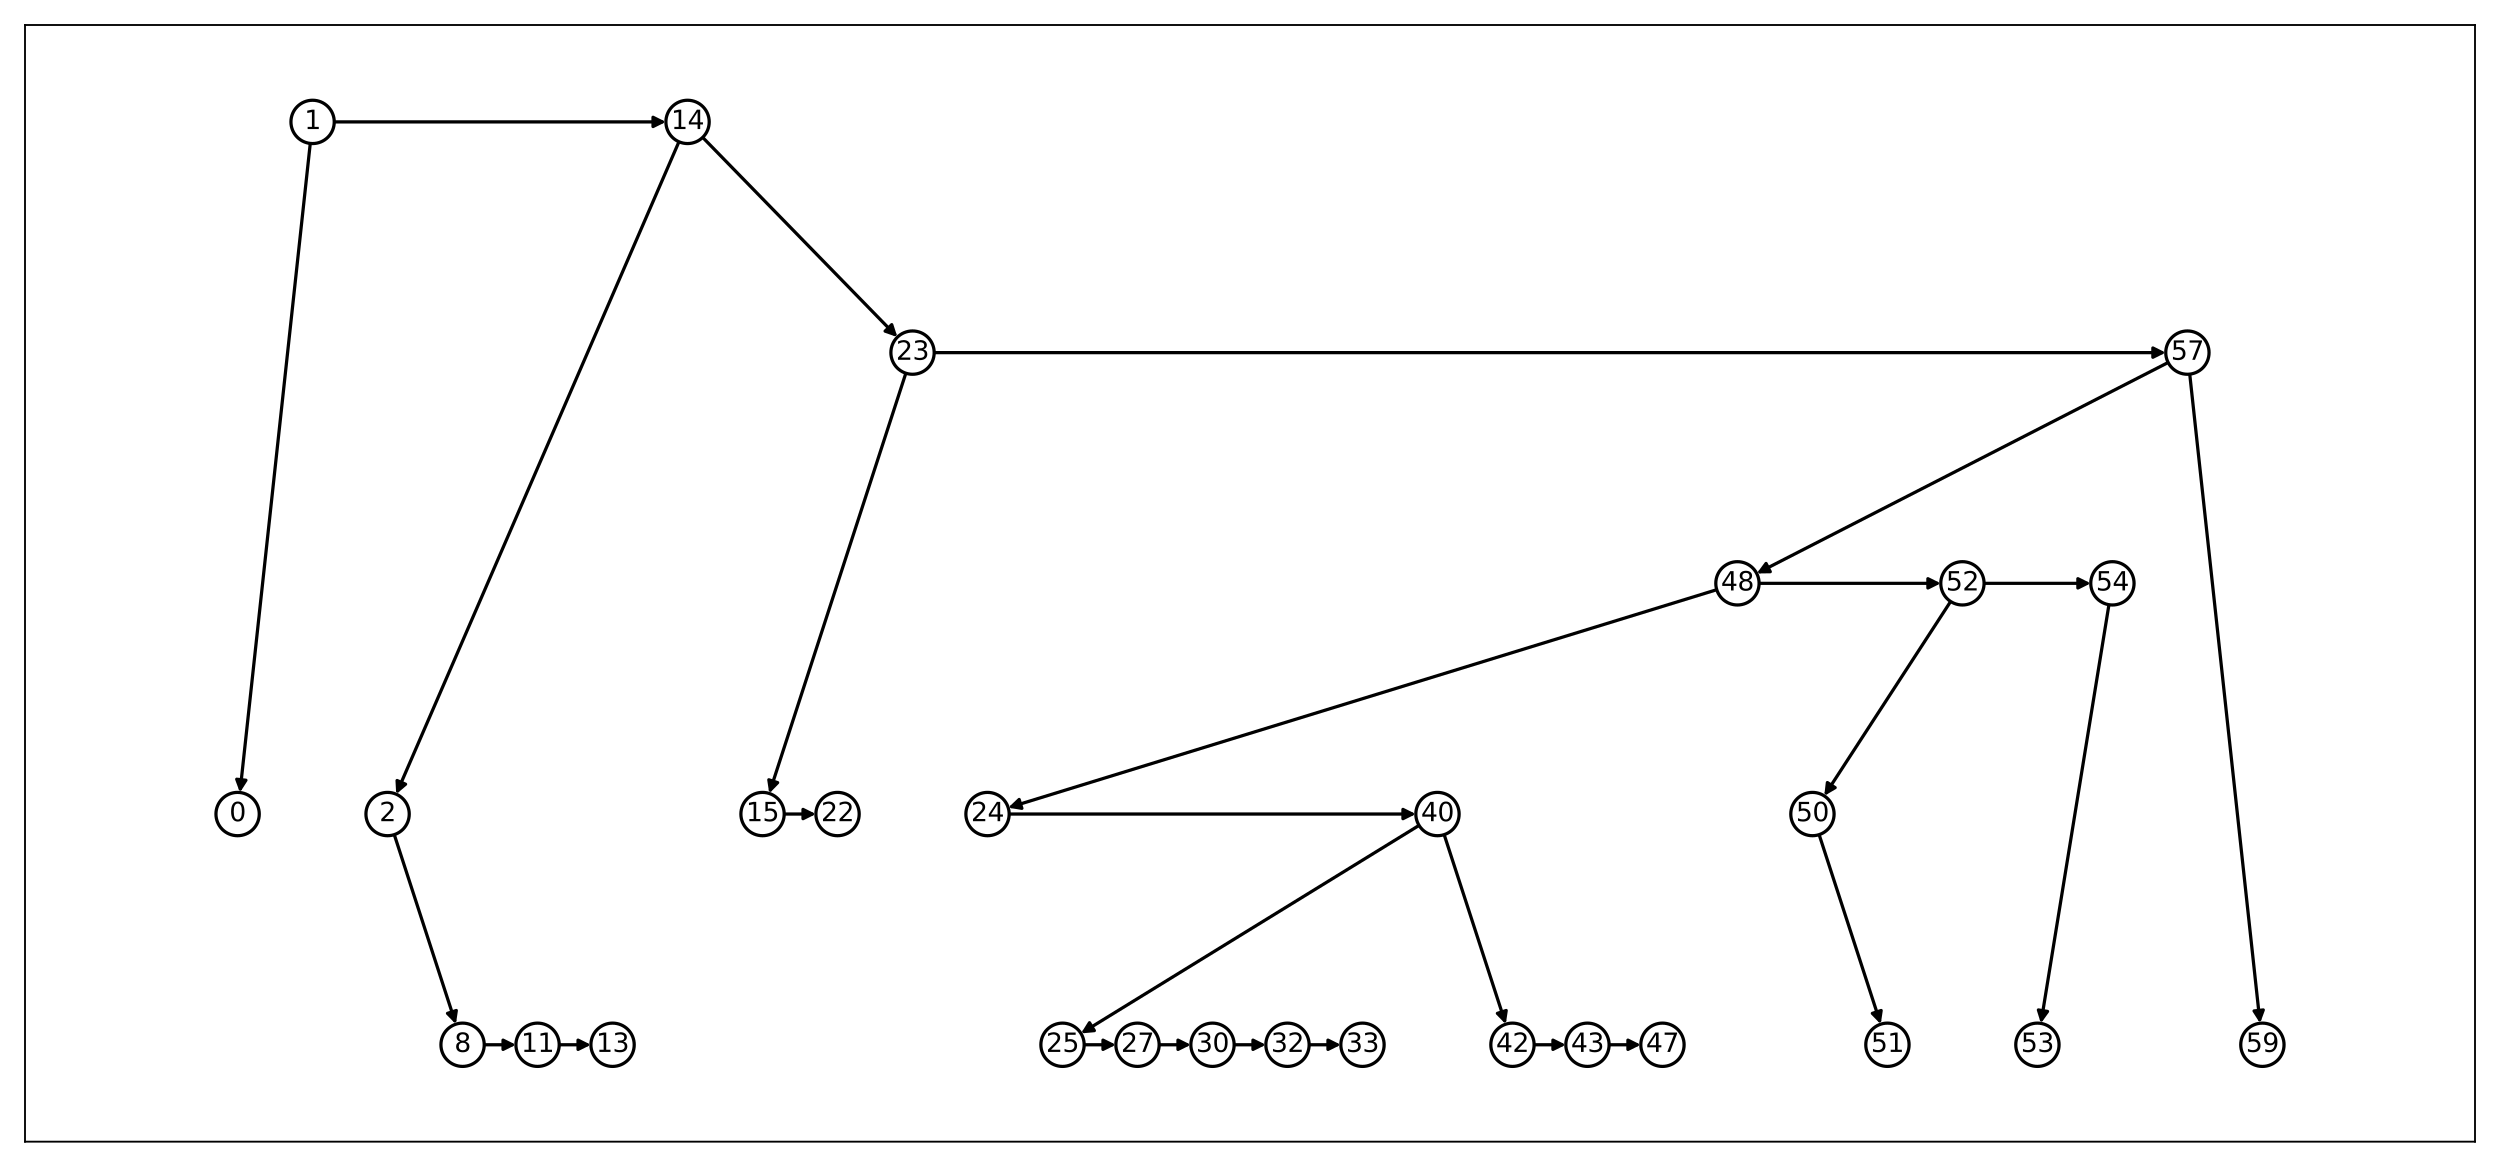 <?xml version="1.0" encoding="utf-8" standalone="no"?>
<!DOCTYPE svg PUBLIC "-//W3C//DTD SVG 1.1//EN"
  "http://www.w3.org/Graphics/SVG/1.1/DTD/svg11.dtd">
<svg height="504pt" version="1.1" viewBox="0 0 1080 504" width="1080pt" xmlns="http://www.w3.org/2000/svg" xmlns:xlink="http://www.w3.org/1999/xlink">
 <defs>
  <style type="text/css">*{stroke-linecap:butt;stroke-linejoin:round;}</style>
 </defs>
 <g id="figure_1">
  <g id="patch_1">
   <path d="M 0 504 
L 1080 504 
L 1080 0 
L 0 0 
z
" style="fill:#ffffff;"/>
  </g>
  <g id="axes_1">
   <g id="patch_2">
    <path d="M 10.8 493.2 
L 1069.2 493.2 
L 1069.2 10.8 
L 10.8 10.8 
z
" style="fill:#ffffff;"/>
   </g>
   <g id="patch_3">
    <path clip-path="url(#pe18bb715c9)" d="M 241.584 451.339 
Q 248.43 451.339 253.71 451.339 
" style="fill:none;stroke:#000000;stroke-linecap:round;stroke-width:1.4;"/>
    <path clip-path="url(#pe18bb715c9)" d="M 249.71 449.339 
L 253.71 451.339 
L 249.71 453.339 
L 249.71 449.339 
z
" style="stroke:#000000;stroke-linecap:round;stroke-width:1.4;"/>
   </g>
   <g id="patch_4">
    <path clip-path="url(#pe18bb715c9)" d="M 209.188 451.339 
Q 216.033 451.339 221.313 451.339 
" style="fill:none;stroke:#000000;stroke-linecap:round;stroke-width:1.4;"/>
    <path clip-path="url(#pe18bb715c9)" d="M 217.313 449.339 
L 221.313 451.339 
L 217.313 453.339 
L 217.313 449.339 
z
" style="stroke:#000000;stroke-linecap:round;stroke-width:1.4;"/>
   </g>
   <g id="patch_5">
    <path clip-path="url(#pe18bb715c9)" d="M 170.33 360.566 
Q 183.637 401.505 196.46 440.955 
" style="fill:none;stroke:#000000;stroke-linecap:round;stroke-width:1.4;"/>
    <path clip-path="url(#pe18bb715c9)" d="M 197.125 436.533 
L 196.46 440.955 
L 193.321 437.769 
L 197.125 436.533 
z
" style="stroke:#000000;stroke-linecap:round;stroke-width:1.4;"/>
   </g>
   <g id="patch_6">
    <path clip-path="url(#pe18bb715c9)" d="M 338.774 351.669 
Q 345.62 351.669 350.9 351.669 
" style="fill:none;stroke:#000000;stroke-linecap:round;stroke-width:1.4;"/>
    <path clip-path="url(#pe18bb715c9)" d="M 346.9 349.669 
L 350.9 351.669 
L 346.9 353.669 
L 346.9 349.669 
z
" style="stroke:#000000;stroke-linecap:round;stroke-width:1.4;"/>
   </g>
   <g id="patch_7">
    <path clip-path="url(#pe18bb715c9)" d="M 565.551 451.339 
Q 572.397 451.339 577.677 451.339 
" style="fill:none;stroke:#000000;stroke-linecap:round;stroke-width:1.4;"/>
    <path clip-path="url(#pe18bb715c9)" d="M 573.677 449.339 
L 577.677 451.339 
L 573.677 453.339 
L 573.677 449.339 
z
" style="stroke:#000000;stroke-linecap:round;stroke-width:1.4;"/>
   </g>
   <g id="patch_8">
    <path clip-path="url(#pe18bb715c9)" d="M 533.154 451.339 
Q 540 451.339 545.28 451.339 
" style="fill:none;stroke:#000000;stroke-linecap:round;stroke-width:1.4;"/>
    <path clip-path="url(#pe18bb715c9)" d="M 541.28 449.339 
L 545.28 451.339 
L 541.28 453.339 
L 541.28 449.339 
z
" style="stroke:#000000;stroke-linecap:round;stroke-width:1.4;"/>
   </g>
   <g id="patch_9">
    <path clip-path="url(#pe18bb715c9)" d="M 500.758 451.339 
Q 507.603 451.339 512.883 451.339 
" style="fill:none;stroke:#000000;stroke-linecap:round;stroke-width:1.4;"/>
    <path clip-path="url(#pe18bb715c9)" d="M 508.883 449.339 
L 512.883 451.339 
L 508.883 453.339 
L 508.883 449.339 
z
" style="stroke:#000000;stroke-linecap:round;stroke-width:1.4;"/>
   </g>
   <g id="patch_10">
    <path clip-path="url(#pe18bb715c9)" d="M 468.361 451.339 
Q 475.206 451.339 480.487 451.339 
" style="fill:none;stroke:#000000;stroke-linecap:round;stroke-width:1.4;"/>
    <path clip-path="url(#pe18bb715c9)" d="M 476.487 449.339 
L 480.487 451.339 
L 476.487 453.339 
L 476.487 449.339 
z
" style="stroke:#000000;stroke-linecap:round;stroke-width:1.4;"/>
   </g>
   <g id="patch_11">
    <path clip-path="url(#pe18bb715c9)" d="M 695.138 451.339 
Q 701.983 451.339 707.263 451.339 
" style="fill:none;stroke:#000000;stroke-linecap:round;stroke-width:1.4;"/>
    <path clip-path="url(#pe18bb715c9)" d="M 703.263 449.339 
L 707.263 451.339 
L 703.263 453.339 
L 703.263 449.339 
z
" style="stroke:#000000;stroke-linecap:round;stroke-width:1.4;"/>
   </g>
   <g id="patch_12">
    <path clip-path="url(#pe18bb715c9)" d="M 662.741 451.339 
Q 669.587 451.339 674.867 451.339 
" style="fill:none;stroke:#000000;stroke-linecap:round;stroke-width:1.4;"/>
    <path clip-path="url(#pe18bb715c9)" d="M 670.867 449.339 
L 674.867 451.339 
L 670.867 453.339 
L 670.867 449.339 
z
" style="stroke:#000000;stroke-linecap:round;stroke-width:1.4;"/>
   </g>
   <g id="patch_13">
    <path clip-path="url(#pe18bb715c9)" d="M 613.026 356.571 
Q 539.999 401.505 468.306 445.618 
" style="fill:none;stroke:#000000;stroke-linecap:round;stroke-width:1.4;"/>
    <path clip-path="url(#pe18bb715c9)" d="M 472.761 445.225 
L 468.306 445.618 
L 470.665 441.818 
L 472.761 445.225 
z
" style="stroke:#000000;stroke-linecap:round;stroke-width:1.4;"/>
   </g>
   <g id="patch_14">
    <path clip-path="url(#pe18bb715c9)" d="M 623.884 360.566 
Q 637.19 401.505 650.013 440.955 
" style="fill:none;stroke:#000000;stroke-linecap:round;stroke-width:1.4;"/>
    <path clip-path="url(#pe18bb715c9)" d="M 650.679 436.533 
L 650.013 440.955 
L 646.875 437.769 
L 650.679 436.533 
z
" style="stroke:#000000;stroke-linecap:round;stroke-width:1.4;"/>
   </g>
   <g id="patch_15">
    <path clip-path="url(#pe18bb715c9)" d="M 435.963 351.669 
Q 523.801 351.669 610.073 351.669 
" style="fill:none;stroke:#000000;stroke-linecap:round;stroke-width:1.4;"/>
    <path clip-path="url(#pe18bb715c9)" d="M 606.073 349.669 
L 610.073 351.669 
L 606.073 353.669 
L 606.073 349.669 
z
" style="stroke:#000000;stroke-linecap:round;stroke-width:1.4;"/>
   </g>
   <g id="patch_16">
    <path clip-path="url(#pe18bb715c9)" d="M 785.867 360.566 
Q 799.174 401.505 811.997 440.955 
" style="fill:none;stroke:#000000;stroke-linecap:round;stroke-width:1.4;"/>
    <path clip-path="url(#pe18bb715c9)" d="M 812.662 436.533 
L 811.997 440.955 
L 808.858 437.769 
L 812.662 436.533 
z
" style="stroke:#000000;stroke-linecap:round;stroke-width:1.4;"/>
   </g>
   <g id="patch_17">
    <path clip-path="url(#pe18bb715c9)" d="M 911.062 261.231 
Q 896.364 351.669 881.917 440.561 
" style="fill:none;stroke:#000000;stroke-linecap:round;stroke-width:1.4;"/>
    <path clip-path="url(#pe18bb715c9)" d="M 884.533 436.933 
L 881.917 440.561 
L 880.585 436.292 
L 884.533 436.933 
z
" style="stroke:#000000;stroke-linecap:round;stroke-width:1.4;"/>
   </g>
   <g id="patch_18">
    <path clip-path="url(#pe18bb715c9)" d="M 842.669 259.844 
Q 815.372 301.835 788.927 342.514 
" style="fill:none;stroke:#000000;stroke-linecap:round;stroke-width:1.4;"/>
    <path clip-path="url(#pe18bb715c9)" d="M 792.784 340.25 
L 788.927 342.514 
L 789.431 338.07 
L 792.784 340.25 
z
" style="stroke:#000000;stroke-linecap:round;stroke-width:1.4;"/>
   </g>
   <g id="patch_19">
    <path clip-path="url(#pe18bb715c9)" d="M 857.121 252 
Q 880.164 252 901.64 252 
" style="fill:none;stroke:#000000;stroke-linecap:round;stroke-width:1.4;"/>
    <path clip-path="url(#pe18bb715c9)" d="M 897.64 250 
L 901.64 252 
L 897.64 254 
L 897.64 250 
z
" style="stroke:#000000;stroke-linecap:round;stroke-width:1.4;"/>
   </g>
   <g id="patch_20">
    <path clip-path="url(#pe18bb715c9)" d="M 741.638 254.75 
Q 588.594 301.835 437.046 348.459 
" style="fill:none;stroke:#000000;stroke-linecap:round;stroke-width:1.4;"/>
    <path clip-path="url(#pe18bb715c9)" d="M 441.457 349.195 
L 437.046 348.459 
L 440.281 345.371 
L 441.457 349.195 
z
" style="stroke:#000000;stroke-linecap:round;stroke-width:1.4;"/>
   </g>
   <g id="patch_21">
    <path clip-path="url(#pe18bb715c9)" d="M 759.93 252 
Q 799.173 252 836.851 252 
" style="fill:none;stroke:#000000;stroke-linecap:round;stroke-width:1.4;"/>
    <path clip-path="url(#pe18bb715c9)" d="M 832.851 250 
L 836.851 252 
L 832.851 254 
L 832.851 250 
z
" style="stroke:#000000;stroke-linecap:round;stroke-width:1.4;"/>
   </g>
   <g id="patch_22">
    <path clip-path="url(#pe18bb715c9)" d="M 936.633 156.6 
Q 847.766 202.166 760.292 247.019 
" style="fill:none;stroke:#000000;stroke-linecap:round;stroke-width:1.4;"/>
    <path clip-path="url(#pe18bb715c9)" d="M 764.764 246.974 
L 760.292 247.019 
L 762.939 243.414 
L 764.764 246.974 
z
" style="stroke:#000000;stroke-linecap:round;stroke-width:1.4;"/>
   </g>
   <g id="patch_23">
    <path clip-path="url(#pe18bb715c9)" d="M 945.967 161.634 
Q 961.157 301.838 976.18 440.486 
" style="fill:none;stroke:#000000;stroke-linecap:round;stroke-width:1.4;"/>
    <path clip-path="url(#pe18bb715c9)" d="M 977.737 436.294 
L 976.18 440.486 
L 973.76 436.725 
L 977.737 436.294 
z
" style="stroke:#000000;stroke-linecap:round;stroke-width:1.4;"/>
   </g>
   <g id="patch_24">
    <path clip-path="url(#pe18bb715c9)" d="M 391.323 161.227 
Q 361.818 252.001 332.797 341.286 
" style="fill:none;stroke:#000000;stroke-linecap:round;stroke-width:1.4;"/>
    <path clip-path="url(#pe18bb715c9)" d="M 335.935 338.1 
L 332.797 341.286 
L 332.131 336.864 
L 335.935 338.1 
z
" style="stroke:#000000;stroke-linecap:round;stroke-width:1.4;"/>
   </g>
   <g id="patch_25">
    <path clip-path="url(#pe18bb715c9)" d="M 403.572 152.331 
Q 669.588 152.331 934.038 152.331 
" style="fill:none;stroke:#000000;stroke-linecap:round;stroke-width:1.4;"/>
    <path clip-path="url(#pe18bb715c9)" d="M 930.038 150.331 
L 934.038 152.331 
L 930.038 154.331 
L 930.038 150.331 
z
" style="stroke:#000000;stroke-linecap:round;stroke-width:1.4;"/>
   </g>
   <g id="patch_26">
    <path clip-path="url(#pe18bb715c9)" d="M 293.305 61.243 
Q 232.232 202.164 171.781 341.649 
" style="fill:none;stroke:#000000;stroke-linecap:round;stroke-width:1.4;"/>
    <path clip-path="url(#pe18bb715c9)" d="M 175.206 338.774 
L 171.781 341.649 
L 171.536 337.184 
L 175.206 338.774 
z
" style="stroke:#000000;stroke-linecap:round;stroke-width:1.4;"/>
   </g>
   <g id="patch_27">
    <path clip-path="url(#pe18bb715c9)" d="M 303.553 59.356 
Q 345.618 102.494 386.59 144.511 
" style="fill:none;stroke:#000000;stroke-linecap:round;stroke-width:1.4;"/>
    <path clip-path="url(#pe18bb715c9)" d="M 385.229 140.251 
L 386.59 144.511 
L 382.365 143.043 
L 385.229 140.251 
z
" style="stroke:#000000;stroke-linecap:round;stroke-width:1.4;"/>
   </g>
   <g id="patch_28">
    <path clip-path="url(#pe18bb715c9)" d="M 134.033 61.964 
Q 118.843 202.169 103.82 340.817 
" style="fill:none;stroke:#000000;stroke-linecap:round;stroke-width:1.4;"/>
    <path clip-path="url(#pe18bb715c9)" d="M 106.24 337.056 
L 103.82 340.817 
L 102.263 336.625 
L 106.24 337.056 
z
" style="stroke:#000000;stroke-linecap:round;stroke-width:1.4;"/>
   </g>
   <g id="patch_29">
    <path clip-path="url(#pe18bb715c9)" d="M 144.399 52.661 
Q 216.033 52.661 286.102 52.661 
" style="fill:none;stroke:#000000;stroke-linecap:round;stroke-width:1.4;"/>
    <path clip-path="url(#pe18bb715c9)" d="M 282.102 50.661 
L 286.102 52.661 
L 282.102 54.661 
L 282.102 50.661 
z
" style="stroke:#000000;stroke-linecap:round;stroke-width:1.4;"/>
   </g>
   <g id="matplotlib.axis_1">
    <g id="xtick_1"/>
    <g id="xtick_2"/>
    <g id="xtick_3"/>
    <g id="xtick_4"/>
    <g id="xtick_5"/>
    <g id="xtick_6"/>
   </g>
   <g id="matplotlib.axis_2">
    <g id="ytick_1"/>
    <g id="ytick_2"/>
    <g id="ytick_3"/>
    <g id="ytick_4"/>
    <g id="ytick_5"/>
   </g>
   <g id="PathCollection_1">
    <defs>
     <path d="M 0 9.354 
C 2.481 9.354 4.86 8.369 6.614 6.614 
C 8.369 4.86 9.354 2.481 9.354 0 
C 9.354 -2.481 8.369 -4.86 6.614 -6.614 
C 4.86 -8.369 2.481 -9.354 0 -9.354 
C -2.481 -9.354 -4.86 -8.369 -6.614 -6.614 
C -8.369 -4.86 -9.354 -2.481 -9.354 0 
C -9.354 2.481 -8.369 4.86 -6.614 6.614 
C -4.86 8.369 -2.481 9.354 0 9.354 
z
" id="mc6d5d5b9f1" style="stroke:#000000;stroke-width:1.4;"/>
    </defs>
    <g clip-path="url(#pe18bb715c9)">
     <use style="fill:#ffffff;stroke:#000000;stroke-width:1.4;" x="232.231" xlink:href="#mc6d5d5b9f1" y="451.339"/>
     <use style="fill:#ffffff;stroke:#000000;stroke-width:1.4;" x="264.628" xlink:href="#mc6d5d5b9f1" y="451.339"/>
     <use style="fill:#ffffff;stroke:#000000;stroke-width:1.4;" x="199.835" xlink:href="#mc6d5d5b9f1" y="451.339"/>
     <use style="fill:#ffffff;stroke:#000000;stroke-width:1.4;" x="167.438" xlink:href="#mc6d5d5b9f1" y="351.669"/>
     <use style="fill:#ffffff;stroke:#000000;stroke-width:1.4;" x="329.421" xlink:href="#mc6d5d5b9f1" y="351.669"/>
     <use style="fill:#ffffff;stroke:#000000;stroke-width:1.4;" x="361.818" xlink:href="#mc6d5d5b9f1" y="351.669"/>
     <use style="fill:#ffffff;stroke:#000000;stroke-width:1.4;" x="556.198" xlink:href="#mc6d5d5b9f1" y="451.339"/>
     <use style="fill:#ffffff;stroke:#000000;stroke-width:1.4;" x="588.595" xlink:href="#mc6d5d5b9f1" y="451.339"/>
     <use style="fill:#ffffff;stroke:#000000;stroke-width:1.4;" x="523.802" xlink:href="#mc6d5d5b9f1" y="451.339"/>
     <use style="fill:#ffffff;stroke:#000000;stroke-width:1.4;" x="491.405" xlink:href="#mc6d5d5b9f1" y="451.339"/>
     <use style="fill:#ffffff;stroke:#000000;stroke-width:1.4;" x="459.008" xlink:href="#mc6d5d5b9f1" y="451.339"/>
     <use style="fill:#ffffff;stroke:#000000;stroke-width:1.4;" x="685.785" xlink:href="#mc6d5d5b9f1" y="451.339"/>
     <use style="fill:#ffffff;stroke:#000000;stroke-width:1.4;" x="718.182" xlink:href="#mc6d5d5b9f1" y="451.339"/>
     <use style="fill:#ffffff;stroke:#000000;stroke-width:1.4;" x="653.388" xlink:href="#mc6d5d5b9f1" y="451.339"/>
     <use style="fill:#ffffff;stroke:#000000;stroke-width:1.4;" x="620.992" xlink:href="#mc6d5d5b9f1" y="351.669"/>
     <use style="fill:#ffffff;stroke:#000000;stroke-width:1.4;" x="426.612" xlink:href="#mc6d5d5b9f1" y="351.669"/>
     <use style="fill:#ffffff;stroke:#000000;stroke-width:1.4;" x="782.975" xlink:href="#mc6d5d5b9f1" y="351.669"/>
     <use style="fill:#ffffff;stroke:#000000;stroke-width:1.4;" x="815.372" xlink:href="#mc6d5d5b9f1" y="451.339"/>
     <use style="fill:#ffffff;stroke:#000000;stroke-width:1.4;" x="912.562" xlink:href="#mc6d5d5b9f1" y="252"/>
     <use style="fill:#ffffff;stroke:#000000;stroke-width:1.4;" x="880.165" xlink:href="#mc6d5d5b9f1" y="451.339"/>
     <use style="fill:#ffffff;stroke:#000000;stroke-width:1.4;" x="847.769" xlink:href="#mc6d5d5b9f1" y="252"/>
     <use style="fill:#ffffff;stroke:#000000;stroke-width:1.4;" x="750.579" xlink:href="#mc6d5d5b9f1" y="252"/>
     <use style="fill:#ffffff;stroke:#000000;stroke-width:1.4;" x="944.959" xlink:href="#mc6d5d5b9f1" y="152.331"/>
     <use style="fill:#ffffff;stroke:#000000;stroke-width:1.4;" x="977.355" xlink:href="#mc6d5d5b9f1" y="451.339"/>
     <use style="fill:#ffffff;stroke:#000000;stroke-width:1.4;" x="394.215" xlink:href="#mc6d5d5b9f1" y="152.331"/>
     <use style="fill:#ffffff;stroke:#000000;stroke-width:1.4;" x="297.025" xlink:href="#mc6d5d5b9f1" y="52.661"/>
     <use style="fill:#ffffff;stroke:#000000;stroke-width:1.4;" x="135.041" xlink:href="#mc6d5d5b9f1" y="52.661"/>
     <use style="fill:#ffffff;stroke:#000000;stroke-width:1.4;" x="102.645" xlink:href="#mc6d5d5b9f1" y="351.669"/>
    </g>
   </g>
   <g id="patch_30">
    <path d="M 10.8 493.2 
L 10.8 10.8 
" style="fill:none;stroke:#000000;stroke-linecap:square;stroke-linejoin:miter;stroke-width:0.8;"/>
   </g>
   <g id="patch_31">
    <path d="M 1069.2 493.2 
L 1069.2 10.8 
" style="fill:none;stroke:#000000;stroke-linecap:square;stroke-linejoin:miter;stroke-width:0.8;"/>
   </g>
   <g id="patch_32">
    <path d="M 10.8 493.2 
L 1069.2 493.2 
" style="fill:none;stroke:#000000;stroke-linecap:square;stroke-linejoin:miter;stroke-width:0.8;"/>
   </g>
   <g id="patch_33">
    <path d="M 10.8 10.8 
L 1069.2 10.8 
" style="fill:none;stroke:#000000;stroke-linecap:square;stroke-linejoin:miter;stroke-width:0.8;"/>
   </g>
   <g id="text_1">
    <g clip-path="url(#pe18bb715c9)">
     <!-- 11 -->
     <g transform="translate(225.105 454.429)scale(0.112 -0.112)">
      <defs>
       <path d="M 794 531 
L 1825 531 
L 1825 4091 
L 703 3866 
L 703 4441 
L 1819 4666 
L 2450 4666 
L 2450 531 
L 3481 531 
L 3481 0 
L 794 0 
L 794 531 
z
" id="DejaVuSans-31" transform="scale(0.016)"/>
      </defs>
      <use xlink:href="#DejaVuSans-31"/>
      <use x="63.623" xlink:href="#DejaVuSans-31"/>
     </g>
    </g>
   </g>
   <g id="text_2">
    <g clip-path="url(#pe18bb715c9)">
     <!-- 13 -->
     <g transform="translate(257.502 454.429)scale(0.112 -0.112)">
      <defs>
       <path d="M 2597 2516 
Q 3050 2419 3304 2112 
Q 3559 1806 3559 1356 
Q 3559 666 3084 287 
Q 2609 -91 1734 -91 
Q 1441 -91 1130 -33 
Q 819 25 488 141 
L 488 750 
Q 750 597 1062 519 
Q 1375 441 1716 441 
Q 2309 441 2620 675 
Q 2931 909 2931 1356 
Q 2931 1769 2642 2001 
Q 2353 2234 1838 2234 
L 1294 2234 
L 1294 2753 
L 1863 2753 
Q 2328 2753 2575 2939 
Q 2822 3125 2822 3475 
Q 2822 3834 2567 4026 
Q 2313 4219 1838 4219 
Q 1578 4219 1281 4162 
Q 984 4106 628 3988 
L 628 4550 
Q 988 4650 1302 4700 
Q 1616 4750 1894 4750 
Q 2613 4750 3031 4423 
Q 3450 4097 3450 3541 
Q 3450 3153 3228 2886 
Q 3006 2619 2597 2516 
z
" id="DejaVuSans-33" transform="scale(0.016)"/>
      </defs>
      <use xlink:href="#DejaVuSans-31"/>
      <use x="63.623" xlink:href="#DejaVuSans-33"/>
     </g>
    </g>
   </g>
   <g id="text_3">
    <g clip-path="url(#pe18bb715c9)">
     <!-- 8 -->
     <g transform="translate(196.272 454.429)scale(0.112 -0.112)">
      <defs>
       <path d="M 2034 2216 
Q 1584 2216 1326 1975 
Q 1069 1734 1069 1313 
Q 1069 891 1326 650 
Q 1584 409 2034 409 
Q 2484 409 2743 651 
Q 3003 894 3003 1313 
Q 3003 1734 2745 1975 
Q 2488 2216 2034 2216 
z
M 1403 2484 
Q 997 2584 770 2862 
Q 544 3141 544 3541 
Q 544 4100 942 4425 
Q 1341 4750 2034 4750 
Q 2731 4750 3128 4425 
Q 3525 4100 3525 3541 
Q 3525 3141 3298 2862 
Q 3072 2584 2669 2484 
Q 3125 2378 3379 2068 
Q 3634 1759 3634 1313 
Q 3634 634 3220 271 
Q 2806 -91 2034 -91 
Q 1263 -91 848 271 
Q 434 634 434 1313 
Q 434 1759 690 2068 
Q 947 2378 1403 2484 
z
M 1172 3481 
Q 1172 3119 1398 2916 
Q 1625 2713 2034 2713 
Q 2441 2713 2670 2916 
Q 2900 3119 2900 3481 
Q 2900 3844 2670 4047 
Q 2441 4250 2034 4250 
Q 1625 4250 1398 4047 
Q 1172 3844 1172 3481 
z
" id="DejaVuSans-38" transform="scale(0.016)"/>
      </defs>
      <use xlink:href="#DejaVuSans-38"/>
     </g>
    </g>
   </g>
   <g id="text_4">
    <g clip-path="url(#pe18bb715c9)">
     <!-- 2 -->
     <g transform="translate(163.875 354.76)scale(0.112 -0.112)">
      <defs>
       <path d="M 1228 531 
L 3431 531 
L 3431 0 
L 469 0 
L 469 531 
Q 828 903 1448 1529 
Q 2069 2156 2228 2338 
Q 2531 2678 2651 2914 
Q 2772 3150 2772 3378 
Q 2772 3750 2511 3984 
Q 2250 4219 1831 4219 
Q 1534 4219 1204 4116 
Q 875 4013 500 3803 
L 500 4441 
Q 881 4594 1212 4672 
Q 1544 4750 1819 4750 
Q 2544 4750 2975 4387 
Q 3406 4025 3406 3419 
Q 3406 3131 3298 2873 
Q 3191 2616 2906 2266 
Q 2828 2175 2409 1742 
Q 1991 1309 1228 531 
z
" id="DejaVuSans-32" transform="scale(0.016)"/>
      </defs>
      <use xlink:href="#DejaVuSans-32"/>
     </g>
    </g>
   </g>
   <g id="text_5">
    <g clip-path="url(#pe18bb715c9)">
     <!-- 15 -->
     <g transform="translate(322.295 354.76)scale(0.112 -0.112)">
      <defs>
       <path d="M 691 4666 
L 3169 4666 
L 3169 4134 
L 1269 4134 
L 1269 2991 
Q 1406 3038 1543 3061 
Q 1681 3084 1819 3084 
Q 2600 3084 3056 2656 
Q 3513 2228 3513 1497 
Q 3513 744 3044 326 
Q 2575 -91 1722 -91 
Q 1428 -91 1123 -41 
Q 819 9 494 109 
L 494 744 
Q 775 591 1075 516 
Q 1375 441 1709 441 
Q 2250 441 2565 725 
Q 2881 1009 2881 1497 
Q 2881 1984 2565 2268 
Q 2250 2553 1709 2553 
Q 1456 2553 1204 2497 
Q 953 2441 691 2322 
L 691 4666 
z
" id="DejaVuSans-35" transform="scale(0.016)"/>
      </defs>
      <use xlink:href="#DejaVuSans-31"/>
      <use x="63.623" xlink:href="#DejaVuSans-35"/>
     </g>
    </g>
   </g>
   <g id="text_6">
    <g clip-path="url(#pe18bb715c9)">
     <!-- 22 -->
     <g transform="translate(354.692 354.76)scale(0.112 -0.112)">
      <use xlink:href="#DejaVuSans-32"/>
      <use x="63.623" xlink:href="#DejaVuSans-32"/>
     </g>
    </g>
   </g>
   <g id="text_7">
    <g clip-path="url(#pe18bb715c9)">
     <!-- 32 -->
     <g transform="translate(549.072 454.429)scale(0.112 -0.112)">
      <use xlink:href="#DejaVuSans-33"/>
      <use x="63.623" xlink:href="#DejaVuSans-32"/>
     </g>
    </g>
   </g>
   <g id="text_8">
    <g clip-path="url(#pe18bb715c9)">
     <!-- 33 -->
     <g transform="translate(581.469 454.429)scale(0.112 -0.112)">
      <use xlink:href="#DejaVuSans-33"/>
      <use x="63.623" xlink:href="#DejaVuSans-33"/>
     </g>
    </g>
   </g>
   <g id="text_9">
    <g clip-path="url(#pe18bb715c9)">
     <!-- 30 -->
     <g transform="translate(516.676 454.429)scale(0.112 -0.112)">
      <defs>
       <path d="M 2034 4250 
Q 1547 4250 1301 3770 
Q 1056 3291 1056 2328 
Q 1056 1369 1301 889 
Q 1547 409 2034 409 
Q 2525 409 2770 889 
Q 3016 1369 3016 2328 
Q 3016 3291 2770 3770 
Q 2525 4250 2034 4250 
z
M 2034 4750 
Q 2819 4750 3233 4129 
Q 3647 3509 3647 2328 
Q 3647 1150 3233 529 
Q 2819 -91 2034 -91 
Q 1250 -91 836 529 
Q 422 1150 422 2328 
Q 422 3509 836 4129 
Q 1250 4750 2034 4750 
z
" id="DejaVuSans-30" transform="scale(0.016)"/>
      </defs>
      <use xlink:href="#DejaVuSans-33"/>
      <use x="63.623" xlink:href="#DejaVuSans-30"/>
     </g>
    </g>
   </g>
   <g id="text_10">
    <g clip-path="url(#pe18bb715c9)">
     <!-- 27 -->
     <g transform="translate(484.279 454.429)scale(0.112 -0.112)">
      <defs>
       <path d="M 525 4666 
L 3525 4666 
L 3525 4397 
L 1831 0 
L 1172 0 
L 2766 4134 
L 525 4134 
L 525 4666 
z
" id="DejaVuSans-37" transform="scale(0.016)"/>
      </defs>
      <use xlink:href="#DejaVuSans-32"/>
      <use x="63.623" xlink:href="#DejaVuSans-37"/>
     </g>
    </g>
   </g>
   <g id="text_11">
    <g clip-path="url(#pe18bb715c9)">
     <!-- 25 -->
     <g transform="translate(451.882 454.429)scale(0.112 -0.112)">
      <use xlink:href="#DejaVuSans-32"/>
      <use x="63.623" xlink:href="#DejaVuSans-35"/>
     </g>
    </g>
   </g>
   <g id="text_12">
    <g clip-path="url(#pe18bb715c9)">
     <!-- 43 -->
     <g transform="translate(678.659 454.429)scale(0.112 -0.112)">
      <defs>
       <path d="M 2419 4116 
L 825 1625 
L 2419 1625 
L 2419 4116 
z
M 2253 4666 
L 3047 4666 
L 3047 1625 
L 3713 1625 
L 3713 1100 
L 3047 1100 
L 3047 0 
L 2419 0 
L 2419 1100 
L 313 1100 
L 313 1709 
L 2253 4666 
z
" id="DejaVuSans-34" transform="scale(0.016)"/>
      </defs>
      <use xlink:href="#DejaVuSans-34"/>
      <use x="63.623" xlink:href="#DejaVuSans-33"/>
     </g>
    </g>
   </g>
   <g id="text_13">
    <g clip-path="url(#pe18bb715c9)">
     <!-- 47 -->
     <g transform="translate(711.056 454.429)scale(0.112 -0.112)">
      <use xlink:href="#DejaVuSans-34"/>
      <use x="63.623" xlink:href="#DejaVuSans-37"/>
     </g>
    </g>
   </g>
   <g id="text_14">
    <g clip-path="url(#pe18bb715c9)">
     <!-- 42 -->
     <g transform="translate(646.262 454.429)scale(0.112 -0.112)">
      <use xlink:href="#DejaVuSans-34"/>
      <use x="63.623" xlink:href="#DejaVuSans-32"/>
     </g>
    </g>
   </g>
   <g id="text_15">
    <g clip-path="url(#pe18bb715c9)">
     <!-- 40 -->
     <g transform="translate(613.866 354.76)scale(0.112 -0.112)">
      <use xlink:href="#DejaVuSans-34"/>
      <use x="63.623" xlink:href="#DejaVuSans-30"/>
     </g>
    </g>
   </g>
   <g id="text_16">
    <g clip-path="url(#pe18bb715c9)">
     <!-- 24 -->
     <g transform="translate(419.486 354.76)scale(0.112 -0.112)">
      <use xlink:href="#DejaVuSans-32"/>
      <use x="63.623" xlink:href="#DejaVuSans-34"/>
     </g>
    </g>
   </g>
   <g id="text_17">
    <g clip-path="url(#pe18bb715c9)">
     <!-- 50 -->
     <g transform="translate(775.849 354.76)scale(0.112 -0.112)">
      <use xlink:href="#DejaVuSans-35"/>
      <use x="63.623" xlink:href="#DejaVuSans-30"/>
     </g>
    </g>
   </g>
   <g id="text_18">
    <g clip-path="url(#pe18bb715c9)">
     <!-- 51 -->
     <g transform="translate(808.246 454.429)scale(0.112 -0.112)">
      <use xlink:href="#DejaVuSans-35"/>
      <use x="63.623" xlink:href="#DejaVuSans-31"/>
     </g>
    </g>
   </g>
   <g id="text_19">
    <g clip-path="url(#pe18bb715c9)">
     <!-- 54 -->
     <g transform="translate(905.436 255.09)scale(0.112 -0.112)">
      <use xlink:href="#DejaVuSans-35"/>
      <use x="63.623" xlink:href="#DejaVuSans-34"/>
     </g>
    </g>
   </g>
   <g id="text_20">
    <g clip-path="url(#pe18bb715c9)">
     <!-- 53 -->
     <g transform="translate(873.039 454.429)scale(0.112 -0.112)">
      <use xlink:href="#DejaVuSans-35"/>
      <use x="63.623" xlink:href="#DejaVuSans-33"/>
     </g>
    </g>
   </g>
   <g id="text_21">
    <g clip-path="url(#pe18bb715c9)">
     <!-- 52 -->
     <g transform="translate(840.643 255.09)scale(0.112 -0.112)">
      <use xlink:href="#DejaVuSans-35"/>
      <use x="63.623" xlink:href="#DejaVuSans-32"/>
     </g>
    </g>
   </g>
   <g id="text_22">
    <g clip-path="url(#pe18bb715c9)">
     <!-- 48 -->
     <g transform="translate(743.453 255.09)scale(0.112 -0.112)">
      <use xlink:href="#DejaVuSans-34"/>
      <use x="63.623" xlink:href="#DejaVuSans-38"/>
     </g>
    </g>
   </g>
   <g id="text_23">
    <g clip-path="url(#pe18bb715c9)">
     <!-- 57 -->
     <g transform="translate(937.833 155.421)scale(0.112 -0.112)">
      <use xlink:href="#DejaVuSans-35"/>
      <use x="63.623" xlink:href="#DejaVuSans-37"/>
     </g>
    </g>
   </g>
   <g id="text_24">
    <g clip-path="url(#pe18bb715c9)">
     <!-- 59 -->
     <g transform="translate(970.229 454.429)scale(0.112 -0.112)">
      <defs>
       <path d="M 703 97 
L 703 672 
Q 941 559 1184 500 
Q 1428 441 1663 441 
Q 2288 441 2617 861 
Q 2947 1281 2994 2138 
Q 2813 1869 2534 1725 
Q 2256 1581 1919 1581 
Q 1219 1581 811 2004 
Q 403 2428 403 3163 
Q 403 3881 828 4315 
Q 1253 4750 1959 4750 
Q 2769 4750 3195 4129 
Q 3622 3509 3622 2328 
Q 3622 1225 3098 567 
Q 2575 -91 1691 -91 
Q 1453 -91 1209 -44 
Q 966 3 703 97 
z
M 1959 2075 
Q 2384 2075 2632 2365 
Q 2881 2656 2881 3163 
Q 2881 3666 2632 3958 
Q 2384 4250 1959 4250 
Q 1534 4250 1286 3958 
Q 1038 3666 1038 3163 
Q 1038 2656 1286 2365 
Q 1534 2075 1959 2075 
z
" id="DejaVuSans-39" transform="scale(0.016)"/>
      </defs>
      <use xlink:href="#DejaVuSans-35"/>
      <use x="63.623" xlink:href="#DejaVuSans-39"/>
     </g>
    </g>
   </g>
   <g id="text_25">
    <g clip-path="url(#pe18bb715c9)">
     <!-- 23 -->
     <g transform="translate(387.089 155.421)scale(0.112 -0.112)">
      <use xlink:href="#DejaVuSans-32"/>
      <use x="63.623" xlink:href="#DejaVuSans-33"/>
     </g>
    </g>
   </g>
   <g id="text_26">
    <g clip-path="url(#pe18bb715c9)">
     <!-- 14 -->
     <g transform="translate(289.899 55.752)scale(0.112 -0.112)">
      <use xlink:href="#DejaVuSans-31"/>
      <use x="63.623" xlink:href="#DejaVuSans-34"/>
     </g>
    </g>
   </g>
   <g id="text_27">
    <g clip-path="url(#pe18bb715c9)">
     <!-- 1 -->
     <g transform="translate(131.478 55.752)scale(0.112 -0.112)">
      <use xlink:href="#DejaVuSans-31"/>
     </g>
    </g>
   </g>
   <g id="text_28">
    <g clip-path="url(#pe18bb715c9)">
     <!-- 0 -->
     <g transform="translate(99.082 354.76)scale(0.112 -0.112)">
      <use xlink:href="#DejaVuSans-30"/>
     </g>
    </g>
   </g>
  </g>
 </g>
 <defs>
  <clipPath id="pe18bb715c9">
   <rect height="482.4" width="1058.4" x="10.8" y="10.8"/>
  </clipPath>
 </defs>
</svg>

